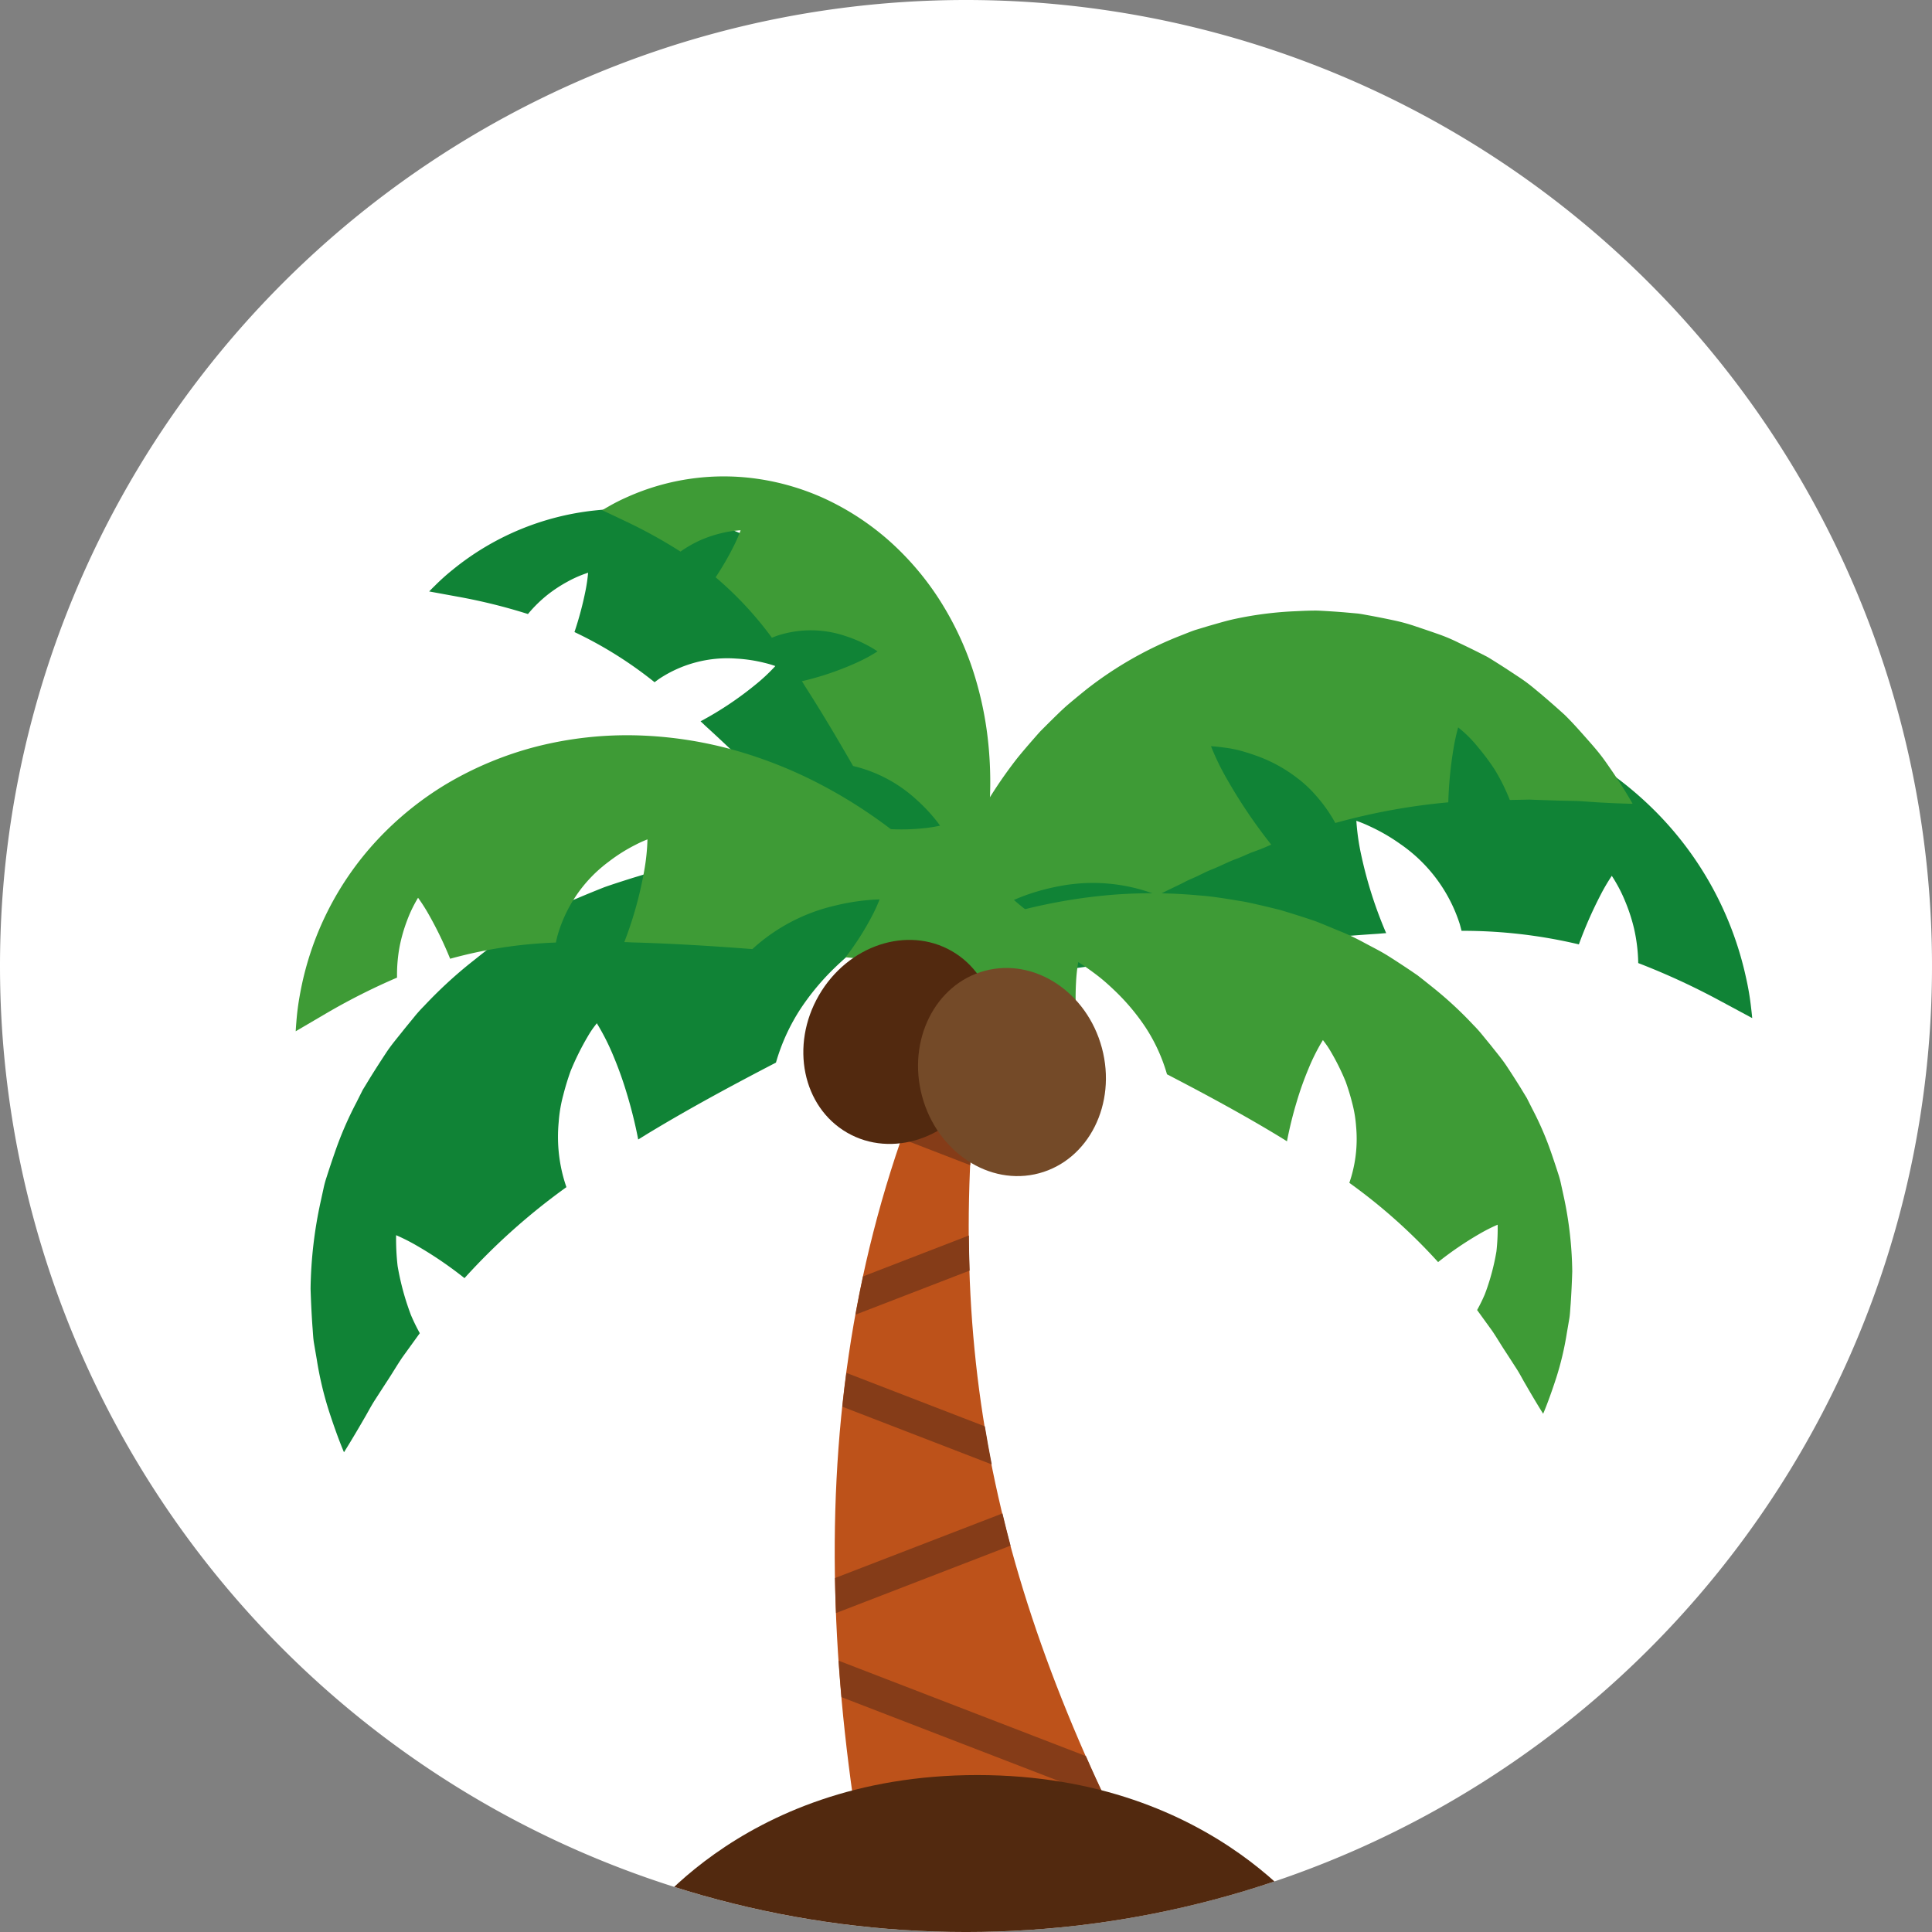 <svg xmlns="http://www.w3.org/2000/svg" xmlns:xlink="http://www.w3.org/1999/xlink" width="155.827" height="155.827" viewBox="0 0 155.827 155.827">
  <rect x="0" y="0" width="155.827" height="155.827" fill="#808080" stroke="none"/>
  <defs>
    <clipPath id="clip-path">
      <circle id="Ellipse_10" data-name="Ellipse 10" cx="77.914" cy="77.914" r="77.914" fill="#e8262b"/>
    </clipPath>
  </defs>
  <g id="Groupe_54" data-name="Groupe 54" transform="translate(-380 -20)">
    <g id="Groupe_53" data-name="Groupe 53" transform="translate(380 20)">
      <path id="Tracé_193" data-name="Tracé 193" d="M77.914,0A77.914,77.914,0,1,1,0,77.914,77.914,77.914,0,0,1,77.914,0Z" fill="#fff"/>
      <g id="Groupe_52" data-name="Groupe 52" clip-path="url(#clip-path)">
        <g id="Groupe_51" data-name="Groupe 51" transform="translate(23.849 38.424)">
          <g id="Groupe_50" data-name="Groupe 50" transform="translate(43.478 36.659)">
            <g id="Groupe_48" data-name="Groupe 48">
              <path id="Tracé_77" data-name="Tracé 77" d="M446.077,140.41c-7.841,3.249-11.759,4.874-19.6,8.12-5.633-28.166-4.976-54.79,9.8-80.346C431.558,95.488,433.928,115.484,446.077,140.41Z" transform="translate(-423.206 -68.184)" fill="#bd521a"/>
            </g>
            <g id="Groupe_49" data-name="Groupe 49" transform="translate(0.022 0.246)">
              <path id="Tracé_78" data-name="Tracé 78" d="M432.32,68.342l-.128.051q-1.031,1.8-1.97,3.611l1.613-.623C431.993,70.376,432.141,69.369,432.32,68.342Z" transform="translate(-419.31 -68.342)" fill="#853c18"/>
              <path id="Tracé_79" data-name="Tracé 79" d="M432.373,79.187l-4.8-1.854c-.313.832-.62,1.669-.909,2.5l5.544,2.144C432.245,81.056,432.31,80.122,432.373,79.187Z" transform="translate(-421.3 -63.323)" fill="#853c18"/>
              <path id="Tracé_80" data-name="Tracé 80" d="M425.813,124.548l19.142-7.386c-.556-1.176-1.1-2.351-1.6-3.509l-19.946-7.695q.1,1.47.229,2.94l17.674,6.821-15.972,6.163Q425.565,123.212,425.813,124.548Z" transform="translate(-423.117 -47.342)" fill="#853c18"/>
              <path id="Tracé_81" data-name="Tracé 81" d="M437.375,100.935c-.234-.87-.441-1.736-.65-2.6l-13.505,5.211c.017.938.042,1.881.081,2.824Z" transform="translate(-423.22 -51.598)" fill="#853c18"/>
              <path id="Tracé_82" data-name="Tracé 82" d="M433.486,86.78q-.051-1.407-.061-2.831l-8.535,3.3q-.332,1.54-.611,3.087Z" transform="translate(-422.628 -59.629)" fill="#853c18"/>
              <path id="Tracé_83" data-name="Tracé 83" d="M435.093,95.374l-11.168-4.313q-.185,1.363-.326,2.729l12.049,4.653C435.45,97.419,435.261,96.4,435.093,95.374Z" transform="translate(-423.008 -55.659)" fill="#853c18"/>
            </g>
          </g>
          <path id="Tracé_84" data-name="Tracé 84" d="M440.516,111.877c-19.561,0-27.717,12.731-27.717,12.731h55.432S460.075,111.877,440.516,111.877Z" transform="translate(-385.539 -7.132)" fill="#52290f"/>
          <path id="Tracé_85" data-name="Tracé 85" d="M461.873,65.837a10.229,10.229,0,0,1,1.05.43,15.042,15.042,0,0,1,2.485,1.435,12.429,12.429,0,0,1,4.8,6.447c.055.187.1.376.15.561a40.5,40.5,0,0,1,9.462,1.094,33.792,33.792,0,0,1,1.756-4,15.379,15.379,0,0,1,.9-1.529s.125.185.324.525a11.677,11.677,0,0,1,.731,1.473,14.281,14.281,0,0,1,.736,2.238,13.572,13.572,0,0,1,.341,2.8,57.038,57.038,0,0,1,6.623,3.056l2.57,1.382s-.023-.29-.09-.838a21.731,21.731,0,0,0-.4-2.381A27.2,27.2,0,0,0,485.9,64.98a28.414,28.414,0,0,0-6.242-4.692,30.77,30.77,0,0,0-8.178-3.067,32.846,32.846,0,0,0-9.139-.664,35.814,35.814,0,0,0-8.636,1.677,39.885,39.885,0,0,0-7.23,3.184,43.989,43.989,0,0,0-10.228,7.989,42.889,42.889,0,0,0-5.37,6.878,24.484,24.484,0,0,0-1.566,2.847l4.41-.626c2.749-.39,6.584-.943,10.927-1.527a25.046,25.046,0,0,1-2.443-3.5,15.192,15.192,0,0,1-.782-1.532s.418-.017,1.128.025a19.33,19.33,0,0,1,2.858.377,16.332,16.332,0,0,1,7.5,3.593c3.542-.4,7.151-.764,10.657-.99.238-.016.477-.045.712-.053a34,34,0,0,1-2-6.247A18.606,18.606,0,0,1,461.873,65.837Z" transform="translate(-376.324 -38.058)" fill="#108336"/>
          <path id="Tracé_86" data-name="Tracé 86" d="M419.161,77.833s-.069.094-.2.263a7.431,7.431,0,0,0-.508.767,21.586,21.586,0,0,0-1.406,2.827c-.218.609-.422,1.264-.594,1.948a11.388,11.388,0,0,0-.366,2.163,12.5,12.5,0,0,0,.433,4.658c.059.2.123.4.19.594a51.9,51.9,0,0,0-8.221,7.339,31.273,31.273,0,0,0-3.838-2.615,15.716,15.716,0,0,0-1.677-.849,19.17,19.17,0,0,0,.12,2.481,21.613,21.613,0,0,0,.6,2.56c.139.46.3.933.478,1.406a15.431,15.431,0,0,0,.712,1.457l-1.39,1.924c-.427.628-.789,1.248-1.167,1.826s-.735,1.134-1.063,1.642-.575,1-.834,1.435c-1.01,1.753-1.66,2.777-1.66,2.777s-.51-1.153-1.226-3.366a27.825,27.825,0,0,1-.969-4.119q-.108-.622-.22-1.282c-.078-.444-.087-.9-.129-1.371q-.1-1.421-.151-3.04a34.733,34.733,0,0,1,.821-7.076q.105-.482.212-.969a7.909,7.909,0,0,1,.262-.975q.309-.97.658-1.974a28.693,28.693,0,0,1,1.739-4.03q.255-.51.514-1.024.3-.489.6-.985.615-.989,1.276-1.99c.438-.673.963-1.273,1.465-1.915.257-.316.517-.633.778-.951a11.047,11.047,0,0,1,.823-.921,35.817,35.817,0,0,1,3.676-3.416l1-.795.5-.393.525-.36q1.054-.713,2.144-1.4c.725-.464,1.48-.831,2.219-1.229s1.485-.77,2.239-1.074c.751-.319,1.5-.626,2.247-.921.751-.265,1.5-.5,2.245-.737l1.111-.337,1.109-.273c.737-.173,1.465-.344,2.188-.489,1.451-.237,2.866-.491,4.251-.586a47.151,47.151,0,0,1,7.8-.069,49.828,49.828,0,0,1,6.641.971,45.808,45.808,0,0,1,9.206,2.993,26.085,26.085,0,0,1,3.184,1.655L453,71.941c-1.4.611-3.085,1.349-4.965,2.2s-3.958,1.787-6.152,2.82a25.428,25.428,0,0,0,.145-4.531,14.988,14.988,0,0,0-.2-1.812s-.4.24-1.036.695c-.318.229-.7.5-1.109.843s-.859.745-1.321,1.191a19.908,19.908,0,0,0-2.747,3.29,16.016,16.016,0,0,0-2.005,4.371c-3.508,1.82-7.051,3.73-10.428,5.781l-.681.422a36.663,36.663,0,0,0-.922-3.715,29.6,29.6,0,0,0-1.06-2.973A18.559,18.559,0,0,0,419.161,77.833Z" transform="translate(-394.874 -33.727)" fill="#108336"/>
          <path id="Tracé_87" data-name="Tracé 87" d="M451.018,62.542s.408.019,1.081.112a10.39,10.39,0,0,1,1.186.22c.455.123.954.277,1.473.467a11.89,11.89,0,0,1,3.23,1.78,9.663,9.663,0,0,1,1.5,1.407,11.862,11.862,0,0,1,1.278,1.727c.1.159.189.319.277.48a51.367,51.367,0,0,1,9.114-1.666,32.079,32.079,0,0,1,.418-4.316,16.55,16.55,0,0,1,.377-1.728s.168.129.45.376a10.235,10.235,0,0,1,1.1,1.156,19.338,19.338,0,0,1,1.371,1.828,15.431,15.431,0,0,1,1.244,2.493l1.052-.019.516-.012.5.02,1.887.062c.6.02,1.175.014,1.7.042l1.44.1c1.756.1,2.811.115,2.811.115s-.522-.971-1.65-2.629c-.285-.408-.6-.884-.972-1.357s-.81-.966-1.284-1.5-.986-1.111-1.568-1.681q-.9-.82-1.948-1.708c-.354-.291-.711-.6-1.1-.89s-.8-.553-1.225-.834-.86-.563-1.312-.846c-.226-.139-.452-.288-.689-.421l-.735-.374q-.746-.374-1.538-.746a13.916,13.916,0,0,0-1.639-.695q-.855-.3-1.758-.6a14.759,14.759,0,0,0-1.854-.516q-.961-.206-1.96-.39c-.332-.056-.667-.132-1.008-.165l-1.033-.092q-1.042-.084-2.118-.137c-.714-.009-1.438.034-2.171.067a29.19,29.19,0,0,0-4.435.587c-.743.153-1.468.379-2.207.586l-1.1.333c-.363.125-.717.273-1.075.413a30.136,30.136,0,0,0-7.65,4.351q-.816.654-1.593,1.315c-.51.449-.977.923-1.448,1.382l-.692.693c-.218.238-.427.48-.637.72-.418.48-.826.955-1.215,1.434a36.129,36.129,0,0,0-5.951,11.226,35.049,35.049,0,0,0-1.631,8.265,20.325,20.325,0,0,0-.026,3.123s1.328-.919,3.528-2.375,5.273-3.448,8.768-5.5a27.739,27.739,0,0,1-3.629-2.211,15.685,15.685,0,0,1-1.343-1.071s.365-.17,1-.4a17.536,17.536,0,0,1,2.663-.714,14.252,14.252,0,0,1,7.946.742c.7-.386,1.432-.7,2.136-1.063.351-.193.721-.327,1.078-.5s.707-.351,1.069-.5c.726-.279,1.42-.659,2.144-.916.358-.142.711-.3,1.066-.457.362-.125.718-.26,1.074-.405.193-.084.385-.165.575-.249a41.9,41.9,0,0,1-3.623-5.379A20.1,20.1,0,0,1,451.018,62.542Z" transform="translate(-377.193 -40.78)" fill="#3e9b36"/>
          <path id="Tracé_88" data-name="Tracé 88" d="M430.132,59.017a8.229,8.229,0,0,0-.871-.257,12.057,12.057,0,0,0-2.27-.344,9.945,9.945,0,0,0-6.225,1.63q-.192.136-.374.276a32.549,32.549,0,0,0-6.462-4.047,27.236,27.236,0,0,0,.9-3.38,12.879,12.879,0,0,0,.2-1.406s-.171.053-.466.165a9.392,9.392,0,0,0-1.192.555,11.475,11.475,0,0,0-1.58,1.033,10.8,10.8,0,0,0-1.613,1.579,45.616,45.616,0,0,0-5.667-1.4l-2.3-.421s.157-.17.474-.478a17.5,17.5,0,0,1,1.441-1.289,21.768,21.768,0,0,1,11.408-4.762,22.72,22.72,0,0,1,6.249.189,24.566,24.566,0,0,1,6.646,2.171,26.161,26.161,0,0,1,6.046,4.154,28.666,28.666,0,0,1,4.561,5.365,31.976,31.976,0,0,1,2.928,5.6,35.182,35.182,0,0,1,2.4,10.108,34.4,34.4,0,0,1-.081,6.986,19.4,19.4,0,0,1-.446,2.563l-2.443-2.6c-1.522-1.619-3.645-3.883-6.066-6.419a20.085,20.085,0,0,0,3.277-.968,11.722,11.722,0,0,0,1.256-.569s-.253-.218-.718-.547a15.694,15.694,0,0,0-1.974-1.194,13.073,13.073,0,0,0-6.484-1.5c-2.013-2.023-4.089-4.053-6.169-5.946-.14-.128-.274-.268-.418-.39a27.25,27.25,0,0,0,4.371-2.908A14.888,14.888,0,0,0,430.132,59.017Z" transform="translate(-391.445 -43.72)" fill="#108336"/>
          <path id="Tracé_89" data-name="Tracé 89" d="M423.678,66.456a9.142,9.142,0,0,0-.937.424,13.478,13.478,0,0,0-2.2,1.384,11.251,11.251,0,0,0-4.131,6c-.044.171-.081.343-.117.513a36.736,36.736,0,0,0-8.53,1.307,30.412,30.412,0,0,0-1.723-3.565,14.229,14.229,0,0,0-.865-1.354s-.108.173-.277.486a10.547,10.547,0,0,0-.612,1.357,12.956,12.956,0,0,0-.591,2.052,12.393,12.393,0,0,0-.215,2.546,51.655,51.655,0,0,0-5.893,2.989c-1.451.852-2.28,1.337-2.28,1.337s.011-.262.053-.76A20.349,20.349,0,0,1,395.642,79,24.642,24.642,0,0,1,401.9,66.485a25.816,25.816,0,0,1,5.495-4.457,27.82,27.82,0,0,1,7.3-3.051,29.676,29.676,0,0,1,8.251-.907,32.493,32.493,0,0,1,7.875,1.226,36.1,36.1,0,0,1,6.652,2.641,39.886,39.886,0,0,1,9.53,6.888,38.987,38.987,0,0,1,5.092,6.048,21.972,21.972,0,0,1,1.512,2.526L449.6,76.98c-2.5-.262-5.993-.634-9.943-1.016a22.593,22.593,0,0,0,2.093-3.254A13.27,13.27,0,0,0,442.4,71.3s-.379,0-1.021.061a17.76,17.76,0,0,0-2.573.438,14.783,14.783,0,0,0-6.668,3.506c-3.221-.248-6.5-.452-9.682-.538-.218-.006-.433-.026-.647-.025a30.816,30.816,0,0,0,1.6-5.722A16.855,16.855,0,0,0,423.678,66.456Z" transform="translate(-395.305 -37.179)" fill="#3e9b36"/>
          <path id="Tracé_90" data-name="Tracé 90" d="M442.247,65.618a28.055,28.055,0,0,0-1.2-5.393,25.088,25.088,0,0,0-2.638-5.56,22.949,22.949,0,0,0-4.164-4.874,21.457,21.457,0,0,0-5.119-3.335,19.865,19.865,0,0,0-5.231-1.572,19.025,19.025,0,0,0-10.705,1.44,15.333,15.333,0,0,0-1.508.762c-.337.189-.508.3-.508.3l1.843.873a40.106,40.106,0,0,1,4.468,2.464,9.571,9.571,0,0,1,1.717-.968,9.973,9.973,0,0,1,1.568-.514,7.991,7.991,0,0,1,1.133-.2c.274-.028.43-.036.43-.036a10.908,10.908,0,0,1-.488,1.141,23.448,23.448,0,0,1-1.527,2.649,28.373,28.373,0,0,1,4.539,4.877c.123-.051.249-.1.377-.148a8.688,8.688,0,0,1,5.624.033,10.459,10.459,0,0,1,1.839.8,7.314,7.314,0,0,1,.678.415,12.913,12.913,0,0,1-1.75.94,23.685,23.685,0,0,1-4.348,1.466c.094.136.174.284.265.424,1.328,2.068,2.621,4.251,3.863,6.414a11.436,11.436,0,0,1,5.133,2.733,13.673,13.673,0,0,1,1.4,1.454c.316.382.482.625.482.625a10.574,10.574,0,0,1-1.189.195,17.558,17.558,0,0,1-2.986.076c1.473,2.688,2.75,5.078,3.67,6.789s1.476,2.744,1.476,2.744a17.148,17.148,0,0,0,.954-2.063,29.952,29.952,0,0,0,1.65-5.878A30.79,30.79,0,0,0,442.247,65.618Z" transform="translate(-386.448 -44.658)" fill="#3e9b36"/>
          <path id="Tracé_91" data-name="Tracé 91" d="M460.441,78.075l.171.229a6.765,6.765,0,0,1,.443.668,18.647,18.647,0,0,1,1.223,2.461c.19.531.368,1.1.519,1.7a10.114,10.114,0,0,1,.318,1.884,10.884,10.884,0,0,1-.379,4.058c-.051.175-.106.347-.164.517a45.261,45.261,0,0,1,7.16,6.392,27.383,27.383,0,0,1,3.341-2.278,13.623,13.623,0,0,1,1.462-.739,16.659,16.659,0,0,1-.1,2.16,18.68,18.68,0,0,1-.52,2.23c-.12.4-.257.813-.416,1.225a13.022,13.022,0,0,1-.622,1.268l1.214,1.677c.371.547.684,1.086,1.016,1.591s.639.988.926,1.429.5.873.726,1.251c.877,1.526,1.445,2.418,1.445,2.418s.443-1,1.067-2.931a24.3,24.3,0,0,0,.845-3.589q.094-.54.192-1.116c.069-.386.076-.781.114-1.2.056-.826.1-1.709.129-2.648a30.2,30.2,0,0,0-.714-6.163c-.061-.28-.123-.561-.185-.845a7.067,7.067,0,0,0-.228-.851q-.269-.841-.572-1.717a25.256,25.256,0,0,0-1.515-3.511q-.224-.444-.45-.891c-.173-.285-.347-.57-.522-.859-.358-.573-.728-1.153-1.113-1.733s-.838-1.109-1.275-1.669q-.339-.411-.678-.827a10.036,10.036,0,0,0-.717-.8,30.922,30.922,0,0,0-3.2-2.973c-.287-.231-.577-.461-.866-.692l-.441-.344-.457-.313q-.916-.619-1.867-1.222c-.633-.405-1.29-.723-1.932-1.071s-1.295-.67-1.953-.935-1.306-.545-1.956-.8c-.654-.229-1.309-.438-1.956-.64q-.486-.15-.968-.295l-.966-.237c-.642-.151-1.278-.3-1.907-.427-1.262-.206-2.5-.427-3.7-.51a41.086,41.086,0,0,0-6.791-.061,43.629,43.629,0,0,0-5.784.846,39.889,39.889,0,0,0-8.019,2.609,22.846,22.846,0,0,0-2.774,1.44l3.93,1.7c1.223.533,2.69,1.176,4.326,1.917s3.447,1.555,5.357,2.456a22.033,22.033,0,0,1-.126-3.947,12.991,12.991,0,0,1,.176-1.579s.349.209.9.606c.277.2.608.439.968.734s.748.648,1.15,1.036a17.365,17.365,0,0,1,2.394,2.866,13.894,13.894,0,0,1,1.745,3.807c3.056,1.585,6.143,3.249,9.085,5.036l.592.368a31.613,31.613,0,0,1,.8-3.237,25.8,25.8,0,0,1,.924-2.59A16.23,16.23,0,0,1,460.441,78.075Z" transform="translate(-377.589 -32.613)" fill="#3e9b36"/>
          <path id="Tracé_92" data-name="Tracé 92" d="M433.564,69.557c-3.592-2.073-8.394-.477-10.73,3.565s-1.314,9,2.278,11.075,8.394.477,10.729-3.565S437.156,71.631,433.564,69.557Z" transform="translate(-380.636 -31.265)" fill="#52290f"/>
          <path id="Tracé_93" data-name="Tracé 93" d="M432.906,70.331c4.006-1.072,8.234,1.713,9.442,6.222s-1.06,9.033-5.066,10.107-8.232-1.713-9.44-6.221S428.9,71.4,432.906,70.331Z" transform="translate(-377.322 -30.454)" fill="#744a28"/>
        </g>
      </g>
    </g>
  </g>
</svg>
